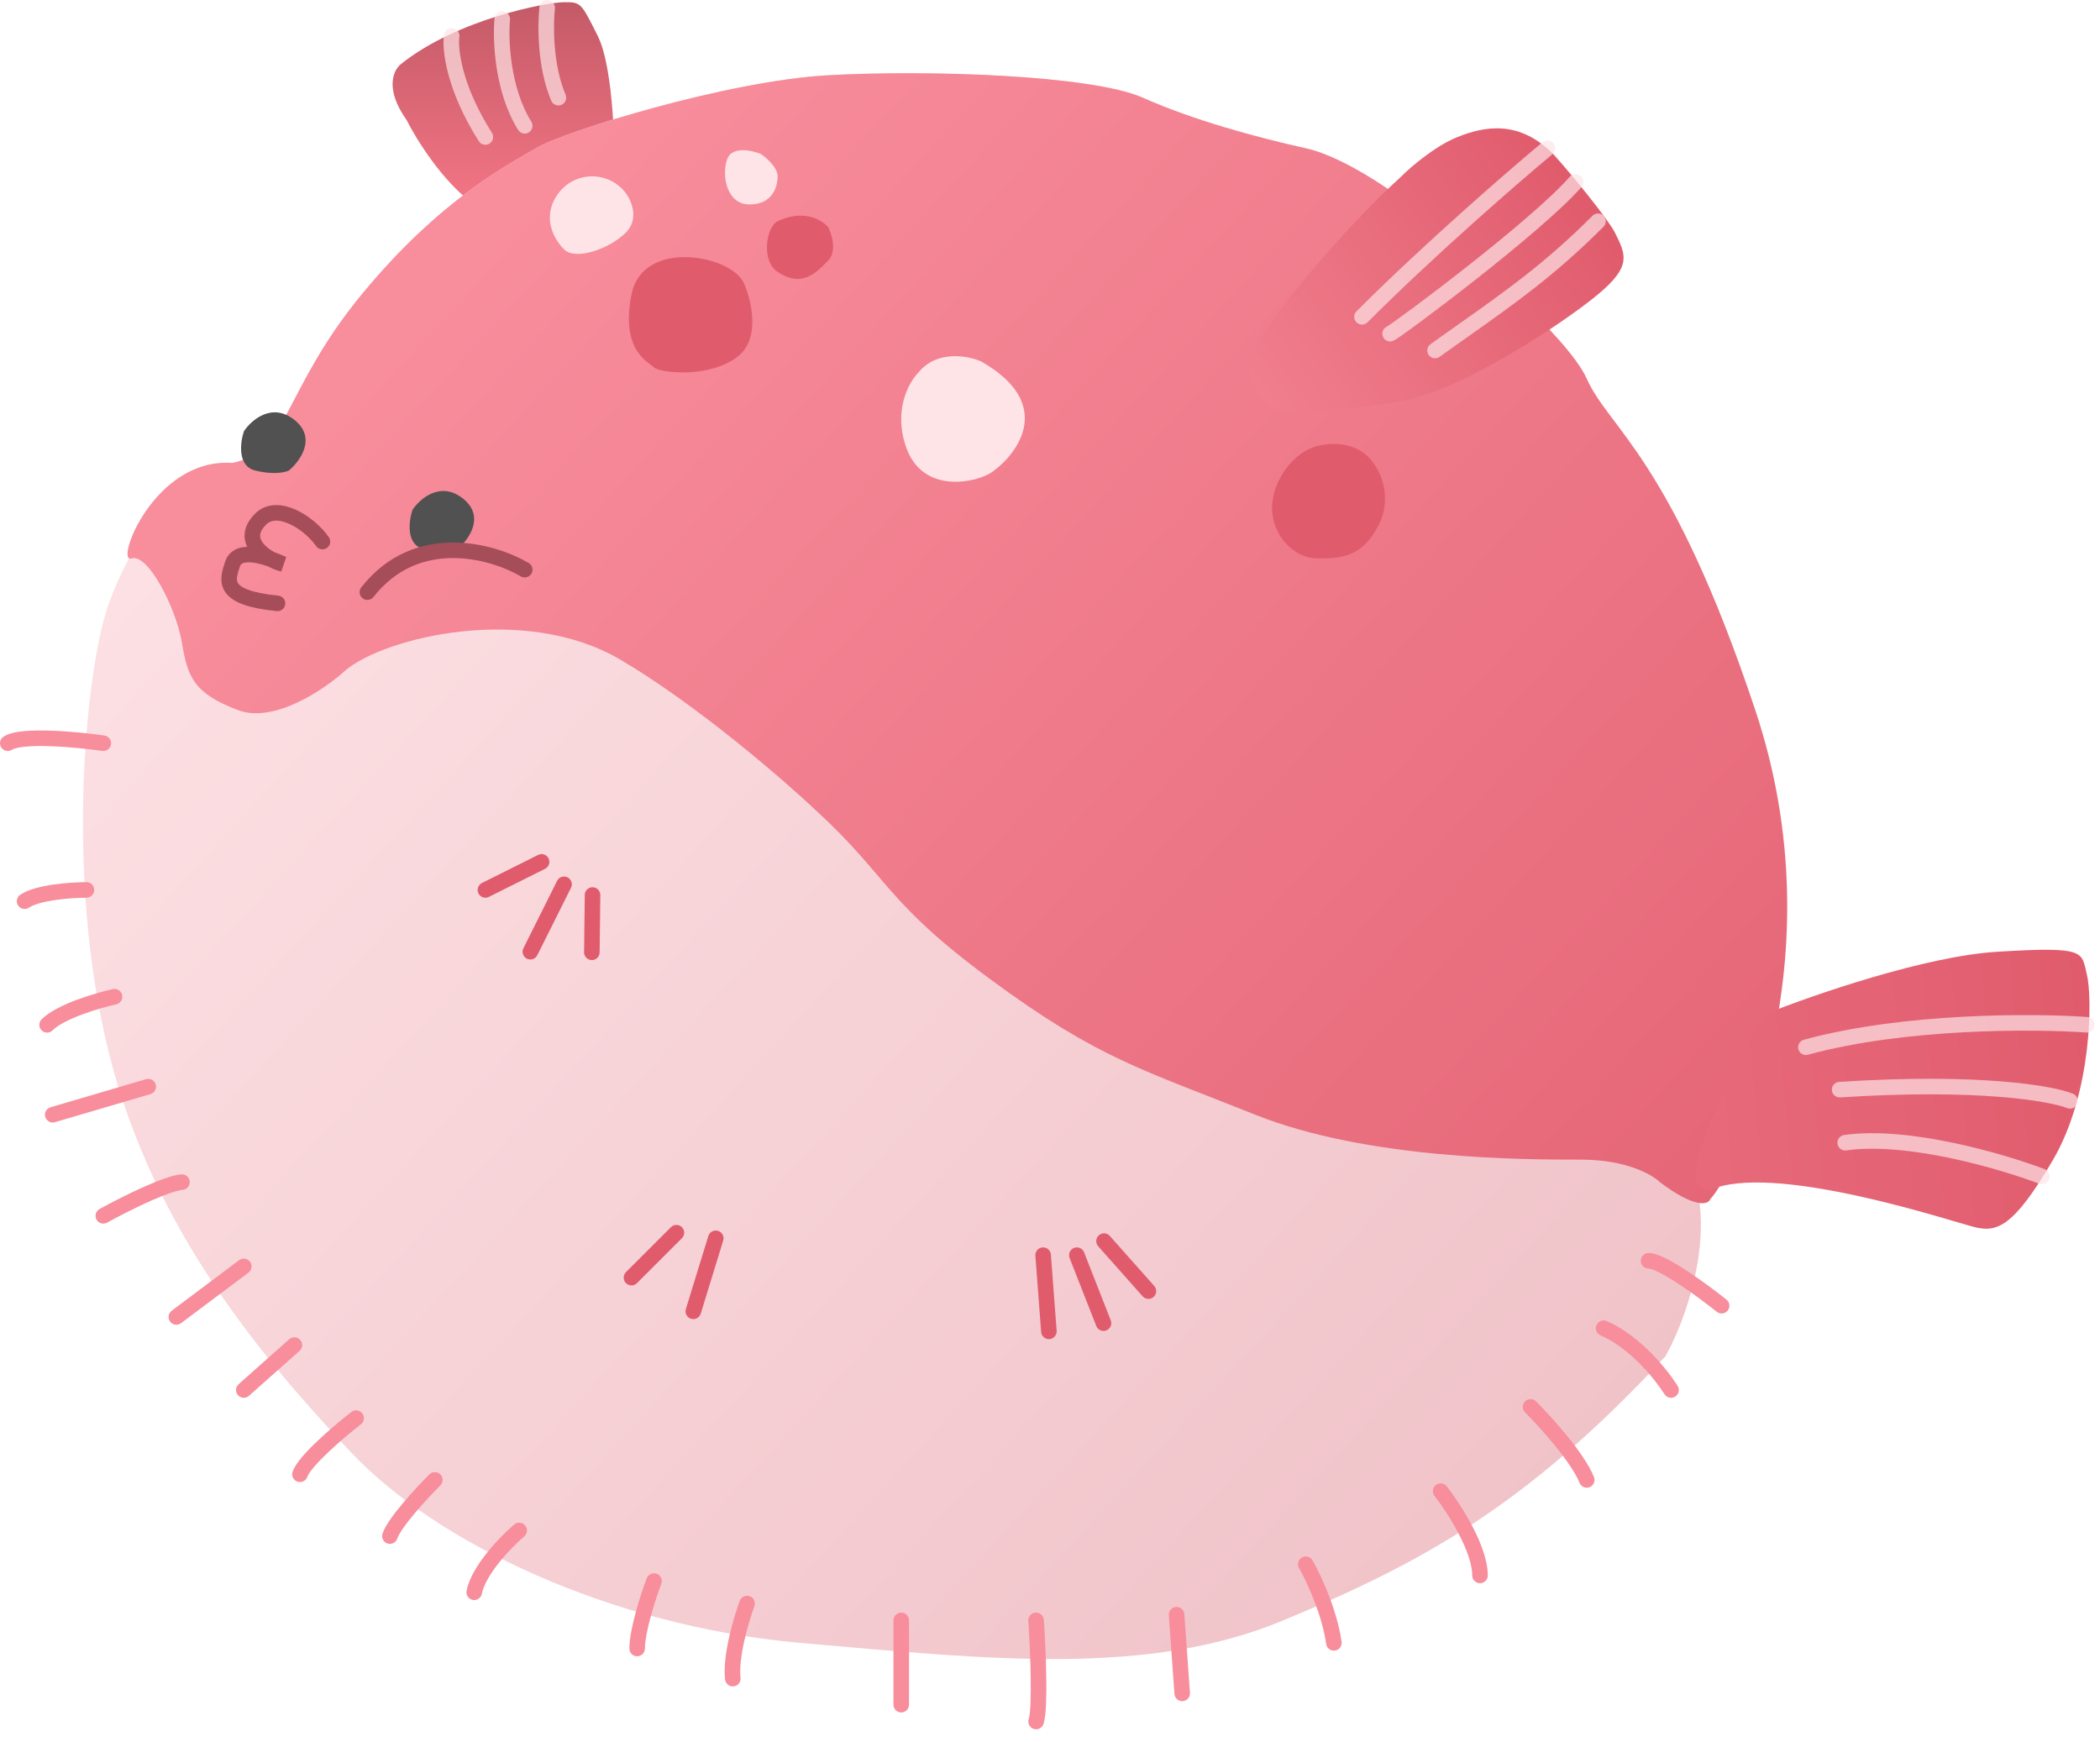 <svg width="135" height="112" viewBox="0 0 135 112" fill="none" xmlns="http://www.w3.org/2000/svg">
<path d="M38.426 2.308C39.51 4.475 39.51 10.255 39.51 10.616C37.342 12.061 32.502 14.59 30.479 13.145C28.456 11.7 26.746 8.931 26.144 7.726C24.699 5.704 25.301 4.475 25.783 4.114C29.395 1.224 35.175 0.141 36.259 0.141C37.342 0.141 37.342 0.141 38.426 2.308Z" fill="url(#paint0_linear_132_2586)"/>
<path d="M83.943 9.533C86.544 10.111 90.084 12.664 91.529 13.868C97.188 33.254 108.651 73.038 109.229 77.084C109.807 81.13 108.025 85.513 107.062 87.198C98.031 96.952 91.167 100.564 82.498 104.176C73.828 107.789 63.714 106.705 51.432 105.621C39.15 104.537 27.952 99.119 22.533 93.339C17.115 87.56 9.89 79.251 7 67.692C4.111 56.132 5.555 42.767 7 38.793C8.445 34.82 11.335 30.485 14.947 29.762C18.56 29.04 18.199 25.067 23.256 18.926C28.313 12.785 32.648 10.617 34.454 9.533C36.26 8.449 46.736 5.199 53.238 4.837C59.74 4.476 70.216 4.837 73.467 6.282C76.718 7.727 80.692 8.811 83.943 9.533Z" fill="url(#paint1_linear_132_2586)"/>
<path d="M83.942 9.533C86.543 10.111 90.083 12.664 91.528 13.868C94.538 16.276 100.848 21.743 102.004 24.344C103.449 27.595 107.422 29.401 112.841 45.657C118.259 61.912 111.396 75.639 109.951 77.084C109.83 77.445 109.012 77.734 106.7 76C106.218 75.519 104.533 74.555 101.643 74.555C98.03 74.555 87.916 74.555 80.691 71.665C73.467 68.775 70.577 68.053 63.713 62.996C56.85 57.939 57.211 56.494 52.515 52.159C50.348 50.112 44.785 45.295 39.872 42.406C33.731 38.793 24.7 40.961 22.172 43.128C20.847 44.332 17.62 46.524 15.308 45.657C12.418 44.573 12.057 43.489 11.696 41.322C11.335 39.154 9.529 35.542 8.445 35.904C7.361 36.265 9.89 29.401 14.947 29.762C18.559 29.04 18.198 25.067 23.255 18.926C28.312 12.785 32.647 10.617 34.453 9.533C36.26 8.449 46.735 5.199 53.237 4.837C59.74 4.476 70.215 4.837 73.466 6.282C76.718 7.727 80.691 8.811 83.942 9.533Z" fill="url(#paint2_linear_132_2586)"/>
<path d="M29.768 32.057C31.213 33.213 30.13 34.706 29.407 35.308C29.166 35.428 28.395 35.597 27.239 35.308C26.083 35.019 26.276 33.502 26.517 32.779C26.999 32.057 28.323 30.901 29.768 32.057Z" fill="#515151"/>
<path d="M18.932 27C20.377 28.156 19.294 29.649 18.571 30.251C18.33 30.372 17.559 30.54 16.403 30.251C15.247 29.962 15.44 28.445 15.681 27.723C16.163 27 17.487 25.844 18.932 27Z" fill="#515151"/>
<path fill-rule="evenodd" clip-rule="evenodd" d="M6.57 48.277C5.74 48.158 4.44 48.016 3.246 47.975C2.648 47.954 2.09 47.959 1.635 48.002C1.152 48.048 0.88 48.13 0.777 48.198C0.547 48.351 0.237 48.289 0.084 48.059C-0.069 47.83 -0.007 47.519 0.222 47.366C0.553 47.145 1.055 47.053 1.541 47.007C2.056 46.958 2.662 46.954 3.281 46.975C4.519 47.018 5.856 47.165 6.711 47.287C6.985 47.326 7.175 47.579 7.136 47.853C7.097 48.126 6.843 48.316 6.57 48.277ZM5.556 56.716C5.832 56.716 6.056 56.94 6.056 57.216C6.056 57.493 5.832 57.716 5.556 57.716C5.093 57.716 4.34 57.751 3.603 57.856C2.839 57.964 2.189 58.135 1.859 58.355C1.63 58.508 1.319 58.446 1.166 58.216C1.013 57.986 1.075 57.676 1.305 57.523C1.842 57.165 2.697 56.974 3.462 56.866C4.254 56.754 5.055 56.716 5.556 56.716ZM7.852 63.972C7.792 63.703 7.525 63.532 7.255 63.592C6.695 63.717 5.805 63.958 4.94 64.28C4.099 64.594 3.193 65.016 2.675 65.533C2.48 65.728 2.48 66.045 2.675 66.24C2.871 66.436 3.187 66.436 3.382 66.24C3.732 65.891 4.451 65.53 5.29 65.217C6.104 64.913 6.949 64.685 7.472 64.569C7.742 64.509 7.912 64.242 7.852 63.972ZM9.389 69.382C9.654 69.304 9.932 69.455 10.01 69.72C10.088 69.985 9.936 70.263 9.671 70.341L3.53 72.147C3.265 72.225 2.987 72.073 2.91 71.808C2.832 71.544 2.983 71.266 3.248 71.188L9.389 69.382ZM12.199 76.001C12.199 75.725 11.975 75.501 11.699 75.501C11.537 75.501 11.319 75.544 11.069 75.614C10.805 75.687 10.465 75.802 10.043 75.969C9.197 76.304 8.004 76.855 6.402 77.729C6.16 77.861 6.07 78.165 6.203 78.407C6.335 78.65 6.638 78.739 6.881 78.607C8.457 77.747 9.612 77.215 10.411 76.899C10.81 76.741 11.116 76.639 11.338 76.577C11.448 76.546 11.535 76.526 11.599 76.514C11.631 76.508 11.656 76.505 11.674 76.503C11.683 76.502 11.689 76.501 11.693 76.501L11.699 76.501C11.975 76.501 12.199 76.277 12.199 76.001ZM15.371 81.019C15.592 80.853 15.906 80.898 16.071 81.119C16.237 81.34 16.192 81.653 15.972 81.819L11.637 85.07C11.416 85.236 11.102 85.191 10.937 84.97C10.771 84.749 10.816 84.436 11.037 84.27L15.371 81.019ZM19.297 86.145C19.113 85.938 18.797 85.92 18.591 86.103L15.34 88.993C15.134 89.177 15.115 89.493 15.299 89.699C15.482 89.905 15.798 89.924 16.004 89.74L19.255 86.851C19.462 86.667 19.48 86.351 19.297 86.145ZM22.589 90.778C22.807 90.608 23.121 90.648 23.291 90.866C23.46 91.084 23.421 91.398 23.203 91.567C22.67 91.982 21.852 92.658 21.135 93.334C20.776 93.672 20.449 94.004 20.198 94.298C19.934 94.607 19.797 94.826 19.758 94.943C19.671 95.205 19.387 95.347 19.126 95.259C18.864 95.172 18.722 94.889 18.809 94.627C18.915 94.311 19.166 93.966 19.437 93.649C19.721 93.316 20.076 92.957 20.449 92.606C21.195 91.903 22.038 91.206 22.589 90.778ZM28.308 94.792C28.112 94.597 27.796 94.597 27.6 94.792C27.171 95.221 26.511 95.918 25.919 96.62C25.623 96.971 25.339 97.329 25.109 97.66C24.885 97.98 24.686 98.311 24.59 98.6C24.502 98.862 24.644 99.145 24.906 99.232C25.168 99.319 25.451 99.178 25.538 98.916C25.587 98.771 25.715 98.538 25.929 98.232C26.136 97.936 26.399 97.603 26.684 97.265C27.253 96.588 27.894 95.913 28.308 95.499C28.503 95.304 28.503 94.987 28.308 94.792ZM33.049 98.017C33.258 97.838 33.574 97.862 33.754 98.072C33.934 98.281 33.909 98.597 33.7 98.777C33.298 99.121 32.67 99.731 32.111 100.426C31.54 101.136 31.094 101.87 30.975 102.469C30.921 102.739 30.657 102.915 30.386 102.861C30.116 102.807 29.94 102.543 29.994 102.273C30.163 101.426 30.741 100.535 31.332 99.8C31.935 99.05 32.607 98.396 33.049 98.017ZM42.218 101.181C41.96 101.084 41.671 101.215 41.574 101.473C41.389 101.967 41.114 102.776 40.883 103.611C40.657 104.432 40.459 105.332 40.459 105.984C40.459 106.26 40.683 106.484 40.959 106.484C41.235 106.484 41.459 106.26 41.459 105.984C41.459 105.48 41.622 104.694 41.847 103.877C42.069 103.075 42.335 102.294 42.511 101.824C42.608 101.566 42.477 101.278 42.218 101.181ZM47.555 102.922C47.651 102.663 47.938 102.53 48.197 102.625C48.456 102.721 48.589 103.008 48.494 103.267C48.314 103.754 48.052 104.581 47.855 105.458C47.654 106.348 47.535 107.235 47.605 107.866C47.635 108.141 47.438 108.388 47.163 108.419C46.889 108.449 46.641 108.251 46.611 107.977C46.521 107.172 46.674 106.151 46.879 105.239C47.087 104.314 47.362 103.446 47.555 102.922ZM57.937 103.678C57.661 103.678 57.437 103.902 57.437 104.178V104.186V104.195V104.203V104.212V104.221V104.229V104.238V104.247V104.256V104.264V104.273V104.282V104.291V104.3V104.309V104.318V104.327V104.336V104.345V104.355V104.364V104.373V104.382V104.392V104.401V104.41V104.42V104.429V104.439V104.448V104.458V104.467V104.477V104.487V104.496V104.506V104.516V104.525V104.535V104.545V104.555V104.565V104.575V104.585V104.595V104.605V104.615V104.625V104.635V104.645V104.655V104.665V104.676V104.686V104.696V104.707V104.717V104.727V104.738V104.748V104.758V104.769V104.779V104.79V104.801V104.811V104.822V104.832V104.843V104.854V104.864V104.875V104.886V104.897V104.908V104.918V104.929V104.94V104.951V104.962V104.973V104.984V104.995V105.006V105.017V105.028V105.039V105.05V105.062V105.073V105.084V105.095V105.106V105.118V105.129V105.14V105.152V105.163V105.174V105.186V105.197V105.208V105.22V105.231V105.243V105.254V105.266V105.277V105.289V105.301V105.312V105.324V105.335V105.347V105.359V105.37V105.382V105.394V105.406V105.417V105.429V105.441V105.453V105.465V105.477V105.488V105.5V105.512V105.524V105.536V105.548V105.56V105.572V105.584V105.596V105.608V105.62V105.632V105.644V105.656V105.668V105.68V105.692V105.705V105.717V105.729V105.741V105.753V105.765V105.778V105.79V105.802V105.814V105.827V105.839V105.851V105.863V105.876V105.888V105.9V105.913V105.925V105.937V105.95V105.962V105.974V105.987V105.999V106.012V106.024V106.036V106.049V106.061V106.074V106.086V106.099V106.111V106.123V106.136V106.148V106.161V106.173V106.186V106.198V106.211V106.223V106.236V106.249V106.261V106.274V106.286V106.299V106.311V106.324V106.336V106.349V106.362V106.374V106.387V106.399V106.412V106.424V106.437V106.45V106.462V106.475V106.487V106.5V106.513V106.525V106.538V106.55V106.563V106.576V106.588V106.601V106.614V106.626V106.639V106.651V106.664V106.677V106.689V106.702V106.714V106.727V106.74V106.752V106.765V106.777V106.79V106.803V106.815V106.828V106.84V106.853V106.866V106.878V106.891V106.903V106.916V106.928V106.941V106.954V106.966V106.979V106.991V107.004V107.016V107.029V107.041V107.054V107.066V107.079V107.091V107.104V107.116V107.129V107.141V107.154V107.166V107.179V107.191V107.204V107.216V107.228V107.241V107.253V107.266V107.278V107.29V107.303V107.315V107.327V107.34V107.352V107.364V107.377V107.389V107.401V107.414V107.426V107.438V107.45V107.463V107.475V107.487V107.499V107.511V107.523V107.536V107.548V107.56V107.572V107.584V107.596V107.608V107.62V107.632V107.644V107.656V107.668V107.68V107.692V107.704V107.716V107.728V107.74V107.752V107.764V107.776V107.788V107.8V107.811V107.823V107.835V107.847V107.858V107.87V107.882V107.894V107.905V107.917V107.929V107.94V107.952V107.963V107.975V107.987V107.998V108.01V108.021V108.033V108.044V108.055V108.067V108.078V108.09V108.101V108.112V108.124V108.135V108.146V108.157V108.169V108.18V108.191V108.202V108.213V108.224V108.235V108.246V108.258V108.269V108.28V108.29V108.301V108.312V108.323V108.334V108.345V108.356V108.367V108.377V108.388V108.399V108.409V108.42V108.431V108.441V108.452V108.463V108.473V108.484V108.494V108.505V108.515V108.525V108.536V108.546V108.556V108.567V108.577V108.587V108.597V108.608V108.618V108.628V108.638V108.648V108.658V108.668V108.678V108.688V108.698V108.708V108.717V108.727V108.737V108.747V108.756V108.766V108.776V108.785V108.795V108.805V108.814V108.824V108.833V108.842V108.852V108.861V108.87V108.88V108.889V108.898V108.907V108.917V108.926V108.935V108.944V108.953V108.962V108.971V108.98V108.988V108.997V109.006V109.015V109.023V109.032V109.041V109.049V109.058V109.066V109.075V109.083V109.092V109.1V109.109V109.117V109.125V109.133V109.142V109.15V109.158V109.166V109.174V109.182V109.19V109.198V109.206V109.213V109.221V109.229V109.237V109.244V109.252V109.259V109.267V109.274V109.282V109.289V109.297V109.304V109.311V109.318V109.326V109.333V109.34V109.347V109.354V109.361V109.368V109.375V109.382V109.388V109.395V109.402V109.408V109.415V109.422V109.428V109.435V109.441V109.447V109.454V109.46V109.466V109.472V109.479V109.485V109.491V109.497V109.503V109.509V109.514V109.52V109.526V109.532V109.537V109.543V109.549V109.554V109.56V109.565V109.57V109.576V109.581V109.586V109.591V109.596C57.437 109.872 57.661 110.096 57.937 110.096C58.214 110.096 58.437 109.872 58.437 109.596V109.591V109.586V109.581V109.576V109.57V109.565V109.56V109.554V109.549V109.543V109.537V109.532V109.526V109.52V109.514V109.509V109.503V109.497V109.491V109.485V109.479V109.472V109.466V109.46V109.454V109.447V109.441V109.435V109.428V109.422V109.415V109.408V109.402V109.395V109.388V109.382V109.375V109.368V109.361V109.354V109.347V109.34V109.333V109.326V109.318V109.311V109.304V109.297V109.289V109.282V109.274V109.267V109.259V109.252V109.244V109.237V109.229V109.221V109.213V109.206V109.198V109.19V109.182V109.174V109.166V109.158V109.15V109.142V109.133V109.125V109.117V109.109V109.1V109.092V109.083V109.075V109.066V109.058V109.049V109.041V109.032V109.023V109.015V109.006V108.997V108.988V108.98V108.971V108.962V108.953V108.944V108.935V108.926V108.917V108.907V108.898V108.889V108.88V108.87V108.861V108.852V108.842V108.833V108.824V108.814V108.805V108.795V108.785V108.776V108.766V108.756V108.747V108.737V108.727V108.717V108.708V108.698V108.688V108.678V108.668V108.658V108.648V108.638V108.628V108.618V108.608V108.597V108.587V108.577V108.567V108.556V108.546V108.536V108.525V108.515V108.505V108.494V108.484V108.473V108.463V108.452V108.441V108.431V108.42V108.409V108.399V108.388V108.377V108.367V108.356V108.345V108.334V108.323V108.312V108.301V108.29V108.28V108.269V108.258V108.246V108.235V108.224V108.213V108.202V108.191V108.18V108.169V108.157V108.146V108.135V108.124V108.112V108.101V108.09V108.078V108.067V108.055V108.044V108.033V108.021V108.01V107.998V107.987V107.975V107.963V107.952V107.94V107.929V107.917V107.905V107.894V107.882V107.87V107.858V107.847V107.835V107.823V107.811V107.8V107.788V107.776V107.764V107.752V107.74V107.728V107.716V107.704V107.692V107.68V107.668V107.656V107.644V107.632V107.62V107.608V107.596V107.584V107.572V107.56V107.548V107.536V107.523V107.511V107.499V107.487V107.475V107.463V107.45V107.438V107.426V107.414V107.401V107.389V107.377V107.364V107.352V107.34V107.327V107.315V107.303V107.29V107.278V107.266V107.253V107.241V107.228V107.216V107.204V107.191V107.179V107.166V107.154V107.141V107.129V107.116V107.104V107.091V107.079V107.066V107.054V107.041V107.029V107.016V107.004V106.991V106.979V106.966V106.954V106.941V106.928V106.916V106.903V106.891V106.878V106.866V106.853V106.84V106.828V106.815V106.803V106.79V106.777V106.765V106.752V106.74V106.727V106.714V106.702V106.689V106.677V106.664V106.651V106.639V106.626V106.614V106.601V106.588V106.576V106.563V106.55V106.538V106.525V106.513V106.5V106.487V106.475V106.462V106.45V106.437V106.424V106.412V106.399V106.387V106.374V106.362V106.349V106.336V106.324V106.311V106.299V106.286V106.274V106.261V106.249V106.236V106.223V106.211V106.198V106.186V106.173V106.161V106.148V106.136V106.123V106.111V106.099V106.086V106.074V106.061V106.049V106.036V106.024V106.012V105.999V105.987V105.974V105.962V105.95V105.937V105.925V105.913V105.9V105.888V105.876V105.863V105.851V105.839V105.827V105.814V105.802V105.79V105.778V105.765V105.753V105.741V105.729V105.717V105.705V105.692V105.68V105.668V105.656V105.644V105.632V105.62V105.608V105.596V105.584V105.572V105.56V105.548V105.536V105.524V105.512V105.5V105.488V105.477V105.465V105.453V105.441V105.429V105.417V105.406V105.394V105.382V105.37V105.359V105.347V105.335V105.324V105.312V105.301V105.289V105.277V105.266V105.254V105.243V105.231V105.22V105.208V105.197V105.186V105.174V105.163V105.152V105.14V105.129V105.118V105.106V105.095V105.084V105.073V105.062V105.05V105.039V105.028V105.017V105.006V104.995V104.984V104.973V104.962V104.951V104.94V104.929V104.918V104.908V104.897V104.886V104.875V104.864V104.854V104.843V104.832V104.822V104.811V104.801V104.79V104.779V104.769V104.758V104.748V104.738V104.727V104.717V104.707V104.696V104.686V104.676V104.665V104.655V104.645V104.635V104.625V104.615V104.605V104.595V104.585V104.575V104.565V104.555V104.545V104.535V104.525V104.516V104.506V104.496V104.487V104.477V104.467V104.458V104.448V104.439V104.429V104.42V104.41V104.401V104.392V104.382V104.373V104.364V104.355V104.345V104.336V104.327V104.318V104.309V104.3V104.291V104.282V104.273V104.264V104.256V104.247V104.238V104.229V104.221V104.212V104.203V104.195V104.186V104.178C58.437 103.902 58.214 103.678 57.937 103.678ZM75.139 103.849C75.119 103.574 75.326 103.335 75.602 103.315C75.877 103.295 76.117 103.503 76.136 103.778L76.497 108.835C76.517 109.111 76.31 109.35 76.034 109.37C75.759 109.389 75.52 109.182 75.5 108.906L75.139 103.849ZM66.572 103.679C66.297 103.697 66.088 103.936 66.107 104.211C66.166 105.108 66.238 106.508 66.259 107.789C66.269 108.43 66.267 109.035 66.245 109.53C66.222 110.046 66.178 110.381 66.131 110.522C66.044 110.784 66.185 111.067 66.447 111.154C66.709 111.242 66.993 111.1 67.08 110.838C67.177 110.546 67.221 110.077 67.244 109.575C67.267 109.051 67.269 108.423 67.259 107.773C67.238 106.471 67.165 105.053 67.104 104.145C67.086 103.869 66.848 103.661 66.572 103.679ZM83.51 100.814C83.373 100.574 83.456 100.268 83.696 100.131C83.936 99.995 84.241 100.078 84.378 100.318C84.875 101.187 85.944 103.441 86.245 105.552C86.284 105.825 86.094 106.079 85.821 106.118C85.548 106.157 85.294 105.967 85.255 105.694C84.979 103.759 83.977 101.63 83.51 100.814ZM92.308 95.475C92.09 95.645 92.05 95.959 92.22 96.177C92.626 96.699 93.241 97.595 93.752 98.568C94.273 99.559 94.643 100.551 94.643 101.288C94.643 101.565 94.867 101.788 95.143 101.788C95.419 101.788 95.643 101.565 95.643 101.288C95.643 100.292 95.17 99.116 94.638 98.103C94.095 97.071 93.446 96.125 93.009 95.563C92.84 95.345 92.526 95.306 92.308 95.475ZM98.04 90.805C97.844 90.61 97.844 90.293 98.04 90.098C98.235 89.903 98.552 89.903 98.747 90.098C99.239 90.59 100.009 91.415 100.732 92.303C101.444 93.178 102.15 94.163 102.47 94.962C102.572 95.218 102.448 95.509 102.191 95.612C101.935 95.714 101.644 95.59 101.541 95.333C101.283 94.688 100.665 93.805 99.956 92.935C99.258 92.077 98.511 91.276 98.04 90.805ZM102.63 85.197C102.521 85.451 102.638 85.745 102.892 85.853C103.821 86.251 104.702 86.955 105.434 87.696C106.163 88.434 106.718 89.182 107 89.632C107.146 89.866 107.455 89.938 107.689 89.791C107.923 89.645 107.994 89.336 107.848 89.102C107.527 88.589 106.927 87.784 106.145 86.993C105.366 86.204 104.38 85.403 103.286 84.934C103.032 84.825 102.738 84.943 102.63 85.197ZM110.363 84.337C109.77 83.862 108.825 83.149 107.927 82.558C107.476 82.262 107.047 82.002 106.684 81.819C106.503 81.727 106.346 81.658 106.217 81.614C106.081 81.567 106.007 81.557 105.98 81.557C105.704 81.557 105.48 81.333 105.48 81.057C105.48 80.781 105.704 80.557 105.98 80.557C106.17 80.557 106.366 80.607 106.545 80.669C106.73 80.733 106.93 80.823 107.136 80.927C107.546 81.134 108.011 81.417 108.476 81.723C109.408 82.335 110.378 83.068 110.988 83.556C111.204 83.729 111.239 84.043 111.066 84.259C110.894 84.475 110.579 84.51 110.363 84.337Z" fill="#F88D9C"/>
<path d="M40.234 14.95C41.101 14.083 40.595 12.903 40.234 12.422C39.15 10.977 36.983 10.977 35.9 12.422C34.816 13.867 35.538 15.311 36.261 16.034C36.983 16.756 39.151 16.034 40.234 14.95Z" fill="#FEE4E7"/>
<path d="M49.988 11.339C49.988 10.761 49.266 10.135 48.905 9.894C48.303 9.653 47.026 9.388 46.737 10.255C46.376 11.339 46.737 13.145 48.182 13.145C49.627 13.145 49.988 12.061 49.988 11.339Z" fill="#FEE4E7"/>
<path d="M53.237 16.755C53.816 16.177 53.478 15.069 53.237 14.588C52.154 13.504 50.709 13.865 49.987 14.226C49.264 14.588 48.903 16.755 49.987 17.478C51.605 18.557 52.515 17.478 53.237 16.755Z" fill="#E05C6D"/>
<path d="M47.459 22.898C48.904 21.742 48.302 19.286 47.821 18.202C47.018 16.396 41.318 15.312 40.596 18.925C39.873 22.537 41.68 23.26 42.041 23.621C42.402 23.982 45.653 24.343 47.459 22.898Z" fill="#E05C6D"/>
<path d="M59.018 23.979C60.196 22.486 62.209 22.859 63.069 23.233C67.782 25.921 65.523 29.083 63.805 30.328C62.852 31.019 59.386 31.822 58.282 28.834C57.398 26.444 58.404 24.602 59.018 23.979Z" fill="#FEE4E7"/>
<path d="M88.64 33.734C89.507 32 88.761 30.362 88.279 29.76C87.557 28.677 86.111 28.315 84.666 28.677C83.221 29.038 81.776 30.844 81.776 32.65C81.776 34.456 83.221 35.901 84.666 35.901C86.111 35.901 87.557 35.901 88.64 33.734Z" fill="#E05C6D"/>
<path d="M103.814 14.95C103.406 14.133 101.045 11.217 99.841 9.893C97.673 7.726 95.505 8.087 93.699 8.809C92.254 9.387 90.689 10.736 90.087 11.338C86.113 14.95 81.779 20.369 80.695 22.175C79.611 23.981 81.056 25.787 81.779 26.148C82.501 26.51 86.113 26.51 90.087 25.787C94.06 25.065 100.563 20.73 102.731 18.924C104.896 17.119 104.536 16.396 103.816 14.954L103.814 14.95Z" fill="url(#paint3_linear_132_2586)"/>
<path d="M128.374 61.191C123.75 61.48 116.573 63.96 113.563 65.164C111.035 69.379 106.844 77.519 110.312 76.363C114.647 74.918 125.484 78.53 126.929 78.891C128.374 79.253 129.457 78.891 131.986 74.557C134.514 70.222 134.514 64.081 134.153 62.636C133.792 61.191 134.153 60.83 128.374 61.191Z" fill="url(#paint4_linear_132_2586)"/>
<path fill-rule="evenodd" clip-rule="evenodd" d="M34.679 0.445C34.709 0.17 34.957 -0.027 35.231 0.003C35.505 0.034 35.703 0.281 35.673 0.555C35.556 1.603 35.54 4.175 36.358 6.083C36.467 6.337 36.349 6.631 36.095 6.739C35.842 6.848 35.547 6.731 35.439 6.477C34.522 4.338 34.554 1.565 34.679 0.445ZM32.332 0.727C32.057 0.702 31.814 0.904 31.789 1.18C31.725 1.883 31.726 3.062 31.928 4.363C32.13 5.662 32.536 7.119 33.308 8.353C33.454 8.587 33.763 8.659 33.997 8.512C34.231 8.366 34.302 8.057 34.156 7.823C33.482 6.745 33.106 5.433 32.916 4.21C32.727 2.988 32.728 1.891 32.785 1.27C32.81 0.995 32.607 0.752 32.332 0.727ZM29.106 1.811C28.833 1.772 28.579 1.962 28.54 2.235C28.398 3.231 28.715 5.831 30.781 9.077C30.929 9.31 31.238 9.378 31.471 9.23C31.704 9.082 31.773 8.773 31.625 8.54C29.645 5.428 29.432 3.068 29.53 2.377C29.569 2.104 29.379 1.85 29.106 1.811Z" fill="#FEE4E7" fill-opacity="0.7"/>
<path fill-rule="evenodd" clip-rule="evenodd" d="M99.861 9.211C99.684 8.999 99.369 8.97 99.157 9.147C96.983 10.959 91.552 15.665 87.203 20.015C87.007 20.21 87.007 20.526 87.203 20.722C87.398 20.917 87.714 20.917 87.91 20.722C92.23 16.402 97.636 11.716 99.797 9.915C100.009 9.739 100.038 9.423 99.861 9.211ZM101.614 11.323C101.406 11.142 101.09 11.163 100.908 11.37C99.68 12.774 96.883 15.112 94.284 17.159C92.992 18.176 91.76 19.113 90.817 19.812C90.345 20.162 89.947 20.451 89.65 20.661C89.501 20.767 89.379 20.851 89.288 20.912C89.242 20.942 89.205 20.966 89.177 20.983C89.155 20.997 89.144 21.004 89.141 21.006L89.141 21.006C88.894 21.129 88.793 21.43 88.917 21.677C89.04 21.924 89.341 22.024 89.588 21.9C89.703 21.843 89.941 21.68 90.227 21.478C90.533 21.262 90.937 20.968 91.413 20.615C92.364 19.91 93.603 18.968 94.902 17.945C97.487 15.909 100.361 13.515 101.661 12.029C101.843 11.821 101.822 11.505 101.614 11.323ZM89.14 21.006L89.141 21.006L89.14 21.006ZM102.375 13.871C102.57 13.676 102.887 13.676 103.082 13.871C103.277 14.067 103.277 14.383 103.082 14.579C99.972 17.688 97.436 19.48 94.259 21.724L94.258 21.724C93.708 22.113 93.138 22.515 92.543 22.94C92.319 23.101 92.006 23.049 91.846 22.824C91.685 22.599 91.737 22.287 91.962 22.126C92.564 21.697 93.137 21.291 93.689 20.901L93.69 20.901L93.69 20.901C96.864 18.659 99.329 16.917 102.375 13.871Z" fill="#FEE4E7" fill-opacity="0.7"/>
<path fill-rule="evenodd" clip-rule="evenodd" d="M116.224 67.811C122.502 66.099 130.769 66.143 134.119 66.383C134.394 66.402 134.633 66.195 134.653 65.919C134.673 65.644 134.465 65.405 134.19 65.385C130.796 65.143 122.399 65.091 115.961 66.846C115.695 66.919 115.538 67.194 115.61 67.46C115.683 67.727 115.958 67.884 116.224 67.811ZM128.534 70.517C130.955 70.709 132.356 71.03 132.885 71.241C133.142 71.344 133.433 71.219 133.535 70.963C133.638 70.706 133.513 70.415 133.257 70.313C132.582 70.043 131.057 69.714 128.613 69.52C126.153 69.325 122.728 69.265 118.228 69.556C117.953 69.573 117.744 69.811 117.762 70.087C117.779 70.362 118.017 70.571 118.293 70.554C122.752 70.266 126.129 70.326 128.534 70.517ZM131.085 76.102C129.843 75.629 127.719 74.95 125.407 74.462C123.085 73.972 120.626 73.686 118.691 73.962C118.417 74.001 118.164 73.811 118.125 73.538C118.086 73.264 118.276 73.011 118.549 72.972C120.66 72.671 123.257 72.986 125.614 73.484C127.98 73.983 130.154 74.677 131.441 75.167C131.699 75.266 131.828 75.555 131.73 75.813C131.632 76.071 131.343 76.2 131.085 76.102Z" fill="#FEE4E7" fill-opacity="0.7"/>
<path d="M33.732 36.625C31.685 35.421 26.797 34.024 23.618 38.07" stroke="#A54E59" stroke-linecap="round"/>
<path d="M20.729 34.819C19.886 33.615 17.839 32.29 16.755 33.374C15.281 34.847 17.237 36.023 18.2 36.264C17.116 35.782 15.314 35.167 14.949 36.264C14.588 37.347 14.226 38.431 17.839 38.792" stroke="#A54E59" stroke-linecap="round"/>
<path fill-rule="evenodd" clip-rule="evenodd" d="M70.598 80.125C70.415 79.918 70.434 79.602 70.64 79.419C70.847 79.236 71.163 79.254 71.346 79.461L74.202 82.678C74.385 82.884 74.367 83.2 74.16 83.383C73.954 83.567 73.638 83.548 73.454 83.341L70.598 80.125ZM69.043 80.231C68.786 80.332 68.659 80.622 68.76 80.879L70.475 85.251C70.576 85.508 70.866 85.635 71.123 85.534C71.38 85.433 71.507 85.143 71.406 84.886L69.691 80.514C69.59 80.257 69.3 80.13 69.043 80.231ZM67.021 80.198C66.746 80.219 66.539 80.459 66.56 80.734L66.93 85.634C66.951 85.909 67.191 86.115 67.466 86.095C67.741 86.074 67.948 85.834 67.927 85.558L67.557 80.659C67.537 80.384 67.296 80.177 67.021 80.198Z" fill="#E05C6D"/>
<path fill-rule="evenodd" clip-rule="evenodd" d="M43.131 78.898C43.326 78.703 43.643 78.703 43.838 78.898C44.033 79.094 44.033 79.41 43.838 79.606L40.948 82.495C40.753 82.691 40.436 82.691 40.241 82.495C40.046 82.3 40.046 81.984 40.241 81.788L43.131 78.898ZM45.536 79.465C45.617 79.201 45.897 79.053 46.161 79.135C46.425 79.216 46.573 79.496 46.491 79.76L45.047 84.456C44.965 84.719 44.685 84.868 44.422 84.786C44.158 84.705 44.01 84.425 44.091 84.161L45.536 79.465Z" fill="#E05C6D"/>
<path fill-rule="evenodd" clip-rule="evenodd" d="M34.594 54.963C34.841 54.84 35.141 54.94 35.264 55.187C35.388 55.434 35.288 55.734 35.041 55.858L31.428 57.664C31.181 57.787 30.881 57.687 30.758 57.44C30.634 57.193 30.734 56.893 30.981 56.769L34.594 54.963ZM36.485 56.407C36.238 56.283 35.937 56.383 35.814 56.63L33.646 60.965C33.523 61.212 33.623 61.513 33.87 61.636C34.117 61.76 34.417 61.659 34.541 61.412L36.708 57.078C36.832 56.831 36.732 56.53 36.485 56.407ZM38.098 57.043C37.822 57.039 37.595 57.261 37.592 57.537L37.548 61.22C37.545 61.496 37.766 61.723 38.042 61.726C38.318 61.73 38.545 61.508 38.548 61.232L38.592 57.549C38.595 57.273 38.374 57.046 38.098 57.043Z" fill="#E05C6D"/>
<defs>
<linearGradient id="paint0_linear_132_2586" x1="32.374" y1="0.141" x2="32.374" y2="13.576" gradientUnits="userSpaceOnUse">
<stop stop-color="#C45A67"/>
<stop offset="1" stop-color="#F57686"/>
</linearGradient>
<linearGradient id="paint1_linear_132_2586" x1="5.724" y1="17.87" x2="109.017" y2="112.937" gradientUnits="userSpaceOnUse">
<stop stop-color="#FEE4E7"/>
<stop offset="1" stop-color="#EEBEC4"/>
</linearGradient>
<linearGradient id="paint2_linear_132_2586" x1="37.258" y1="9.186" x2="130.497" y2="95.112" gradientUnits="userSpaceOnUse">
<stop stop-color="#F88D9C"/>
<stop offset="1" stop-color="#E05C6D"/>
</linearGradient>
<linearGradient id="paint3_linear_132_2586" x1="100.792" y1="11.469" x2="80.681" y2="25.637" gradientUnits="userSpaceOnUse">
<stop stop-color="#E05C6D"/>
<stop offset="1" stop-color="#F17F8E"/>
</linearGradient>
<linearGradient id="paint4_linear_132_2586" x1="134.61" y1="68.146" x2="109.929" y2="70.431" gradientUnits="userSpaceOnUse">
<stop stop-color="#E05C6D"/>
<stop offset="1" stop-color="#E7697A"/>
</linearGradient>
</defs>
</svg>

